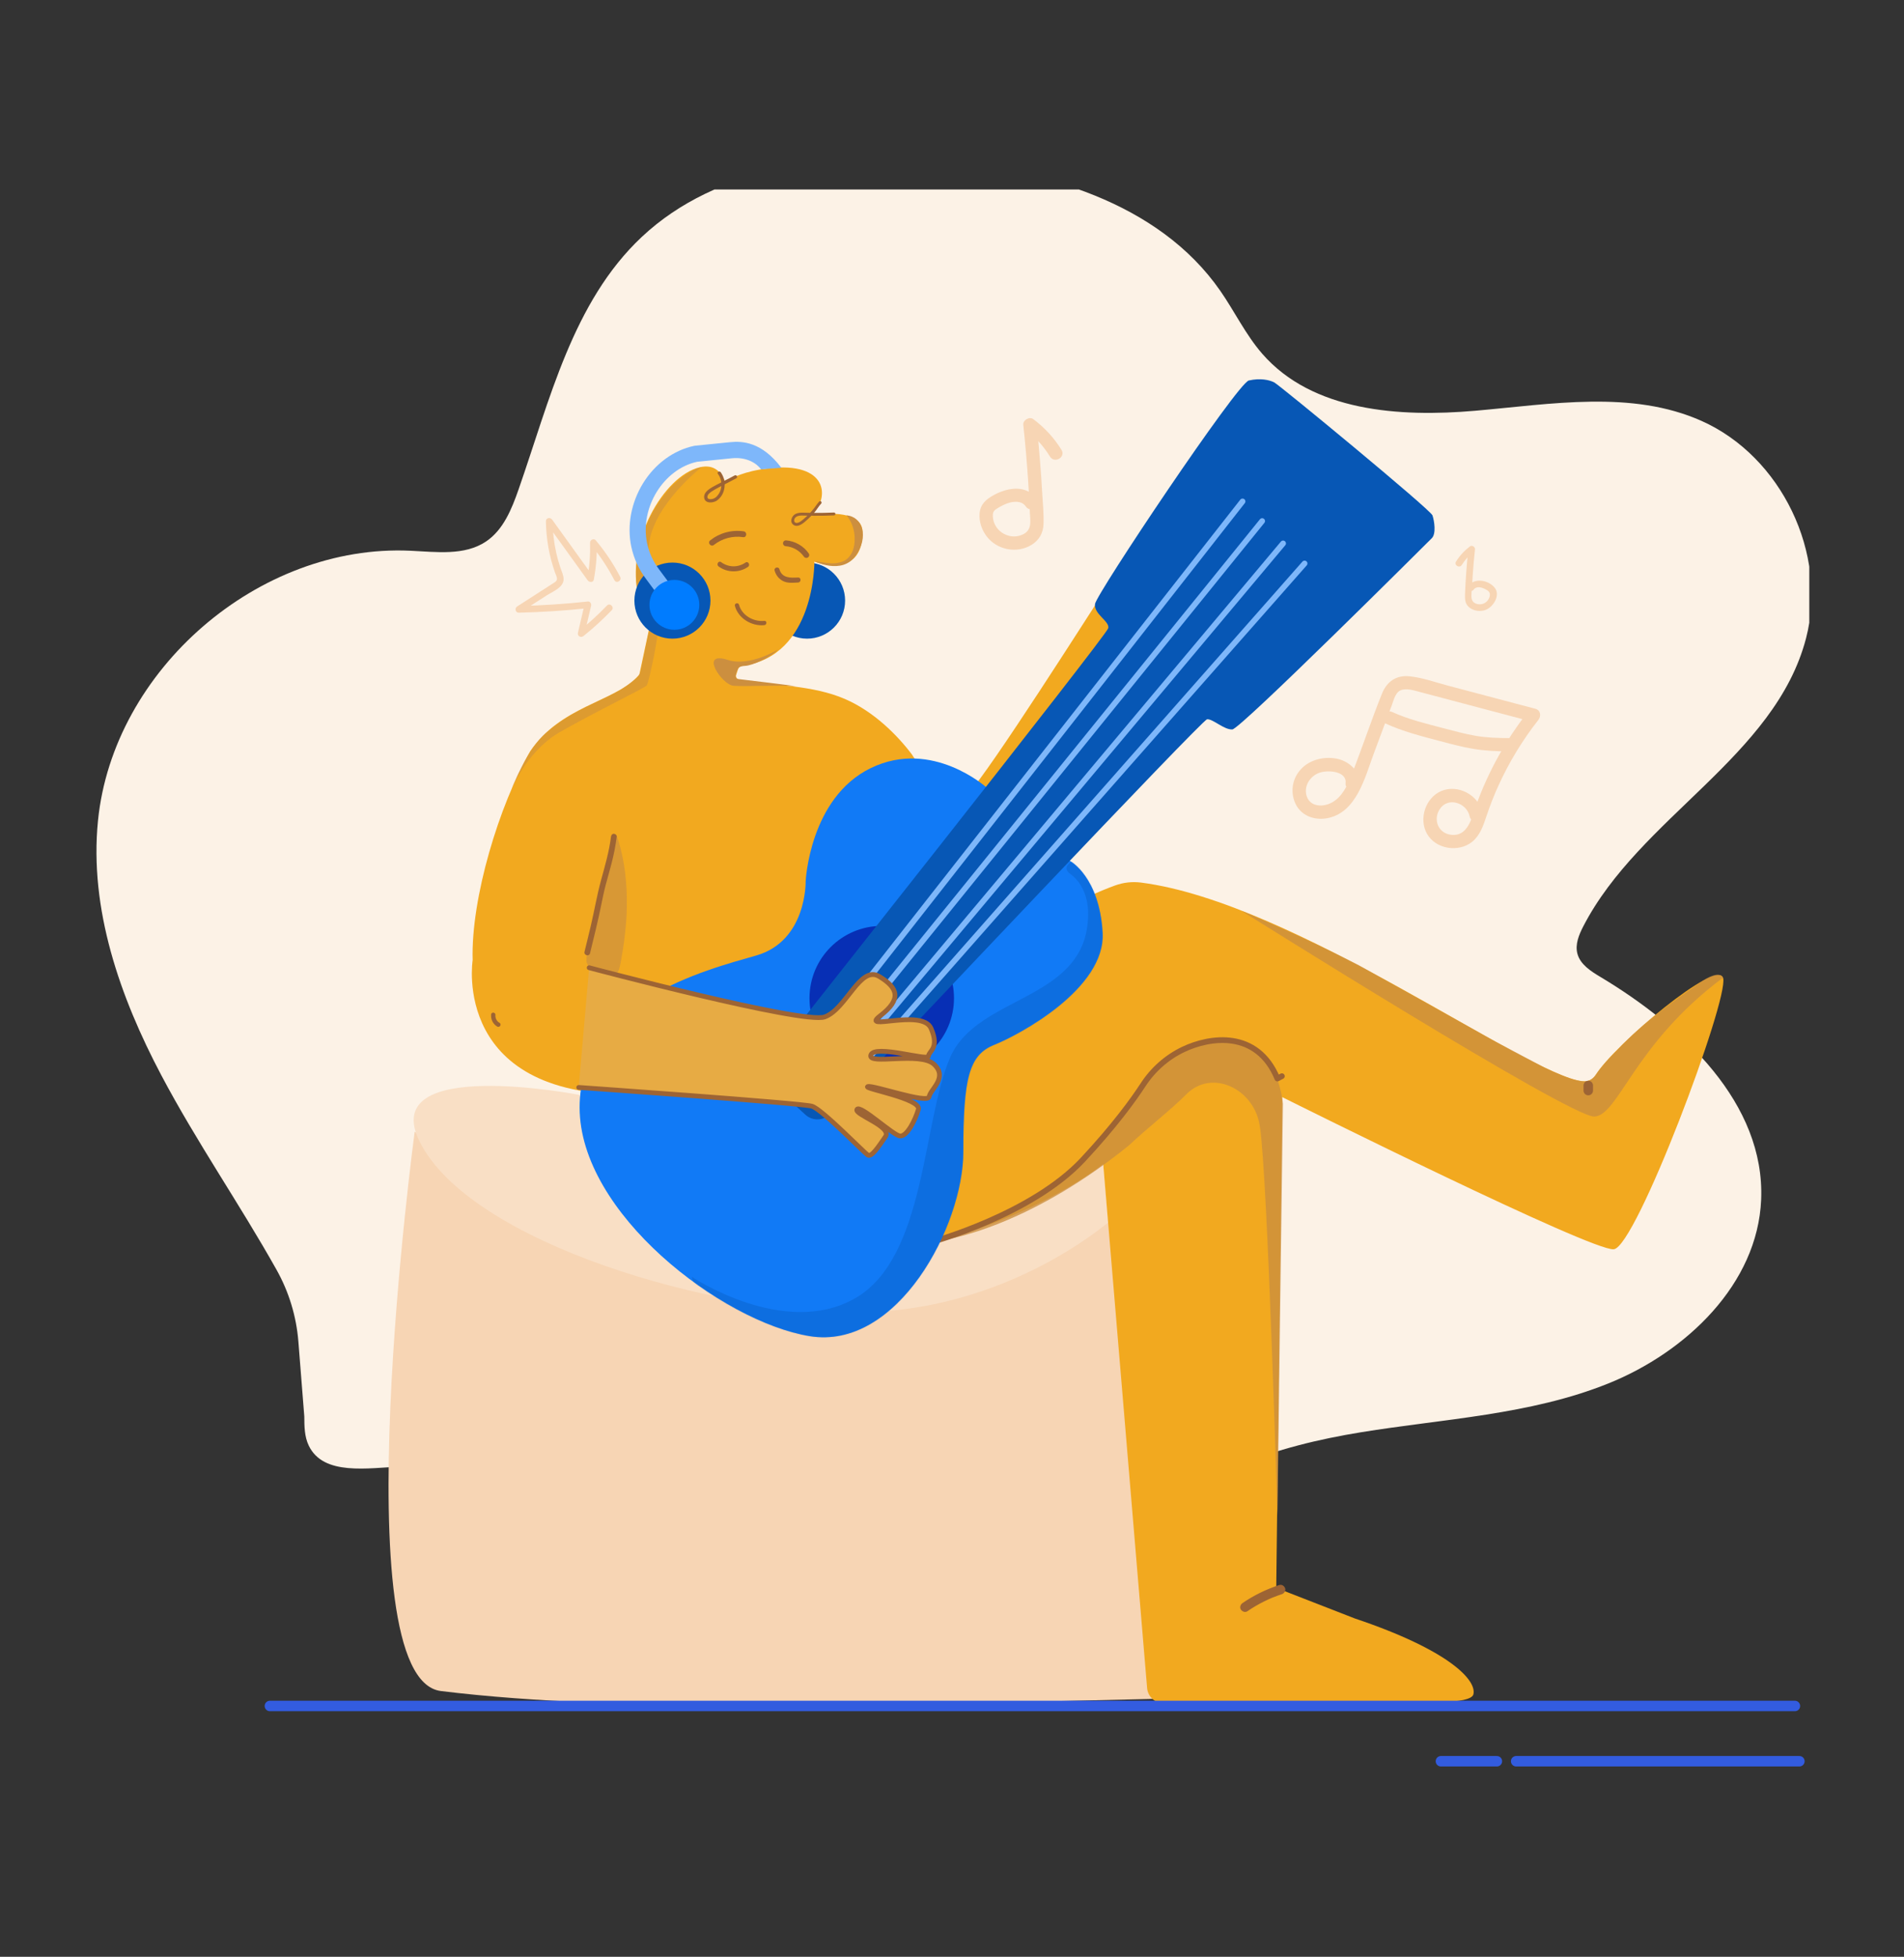 <svg width="2000" height="2055" viewBox="0 0 2000 2055" fill="none" xmlns="http://www.w3.org/2000/svg">
<rect x="0" y="0" width="2000" height="2055" fill="#333333" stroke="none"/>
<g clip-path="url(#clip0_305_961)">
<path d="M319.645 1487.46C319.675 1497.9 319.795 1508.74 324.315 1518.14C339.745 1550.26 386.295 1541.54 421.905 1540.15C502.205 1537.02 569.125 1596.2 634.785 1642.53C718.335 1701.48 813.335 1744.13 912.905 1767.4C969.065 1780.52 1031.98 1786.47 1080.96 1756.04C1132.67 1723.91 1154.5 1660.68 1193.84 1614.22C1251.05 1546.65 1341.99 1518.43 1429.38 1504.17C1516.76 1489.91 1607.15 1485.95 1689.3 1452.93C1771.45 1419.91 1846.28 1348.34 1849.94 1259.87C1854.12 1158.91 1767.9 1077.96 1681.22 1026.03C1671.04 1019.93 1659.85 1012.87 1656.89 1001.38C1654.4 991.728 1658.54 981.688 1663.11 972.838C1722.21 858.328 1864.63 794.948 1897.12 670.238C1920.26 581.408 1871.18 479.398 1787.34 442.038C1714.01 409.368 1629.63 424.388 1549.66 431.358C1469.69 438.328 1378.53 432.028 1325.84 371.458C1308.42 351.428 1296.86 327.048 1281.7 305.248C1216.91 212.158 1095.44 177.508 982.345 168.828C873.305 160.448 753.765 174.008 674.055 248.888C601.565 316.988 577.475 420.188 544.685 514.088C537.475 534.738 528.675 556.518 510.505 568.688C487.955 583.798 458.325 579.638 431.205 578.378C271.925 570.948 118.775 703.208 102.925 861.878C93.665 954.618 125.915 1046.88 169.475 1129.27C206.475 1199.23 251.815 1264.52 290.495 1333.51C303.495 1356.7 311.325 1382.42 313.425 1408.92L319.635 1487.47L319.645 1487.46Z" fill="#FCF2E6"/>
<path d="M435.59 1188.34C435.59 1188.34 358.25 1762.96 463.19 1775.9C657.39 1799.84 942.05 1790.24 1210.53 1784.16C1281.86 1782.55 1164.19 1283.45 1164.19 1283.45C1164.19 1283.45 834.35 1539.04 435.59 1188.34Z" fill="#F7D5B4"/>
<path d="M608.18 1149.76C608.18 1149.76 396.32 1108.69 440.62 1198.51C493.2 1305.12 750.55 1380.08 904.85 1378.08C1059.15 1376.08 1164.19 1283.44 1164.19 1283.44L1158.82 1222.42C1158.82 1222.42 854.92 1416.46 701.95 1254.84L608.17 1149.76H608.18Z" fill="#F9DFC5"/>
<path d="M651.42 605.759C644.3 592.029 635.69 579.239 625.77 567.379C623.8 565.029 619.71 566.969 619.8 569.849C620.16 582.269 619.26 594.599 617 606.809L623.4 605.969C608.92 585.869 594.43 565.769 579.95 545.669C578.04 543.019 573.37 543.699 573.43 547.439C573.71 565.829 576.89 584.019 583.02 601.359C583.72 603.329 585.31 606.229 585.01 608.379C584.69 610.659 582.12 611.879 580.45 612.949C576.14 615.739 571.81 618.509 567.49 621.289C559.39 626.499 551.29 631.709 543.19 636.919C540.38 638.729 541.35 643.529 544.96 643.439C569.21 642.879 593.41 641.299 617.53 638.679L614.16 634.249C611.8 644.339 609.44 654.439 607.08 664.529C606.24 668.139 610.28 670.069 612.93 667.939C623.38 659.549 633.25 650.519 642.55 640.859C645.67 637.609 640.73 632.659 637.6 635.909C628.31 645.569 618.43 654.599 607.98 662.989L613.83 666.399C616.19 656.309 618.55 646.209 620.91 636.119C621.38 634.119 619.91 631.429 617.54 631.689C593.43 634.309 569.22 635.889 544.97 636.449L546.74 642.969C555.92 637.069 565.1 631.159 574.28 625.259C580.34 621.359 591.95 617.009 592.02 608.389C592.06 604.109 589.88 599.949 588.56 595.979C586.89 590.969 585.48 585.869 584.31 580.719C581.83 569.779 580.61 558.659 580.43 547.449L573.91 549.219C588.39 569.319 602.88 589.419 617.36 609.519C618.93 611.699 623.16 611.929 623.76 608.679C626.13 595.849 627.18 582.899 626.81 569.859L620.84 572.329C630.38 583.729 638.55 596.109 645.39 609.299C647.47 613.299 653.51 609.759 651.43 605.769L651.42 605.759Z" fill="#F7D5B4"/>
<path d="M1427.4 822.87C1429.2 809.24 1415.82 798.83 1403.66 796.65C1390.57 794.31 1375.91 797.75 1366.61 807.69C1357.31 817.63 1355.23 831.66 1360.58 843.59C1366.27 856.29 1379.96 861.58 1393.17 859.43C1424.93 854.28 1433.76 816.25 1443.23 790.88C1449.47 774.16 1455.71 757.43 1461.95 740.71C1464.16 734.8 1465.93 725.83 1473.14 724.31C1479.61 722.95 1486.61 725.43 1492.79 727.07C1531.57 737.33 1570.35 747.59 1609.12 757.85L1606.03 746.15C1582.33 776.21 1563.53 809.67 1550.57 845.71C1545.9 858.7 1542.16 878.87 1524.13 876.66C1510.68 875.01 1505.16 860.8 1512.32 849.76C1520.94 836.47 1540.74 843.04 1543.73 857.31C1545.58 866.12 1559.07 862.39 1557.23 853.59C1553.32 834.92 1531.33 823.19 1513.74 830.81C1497.3 837.93 1490.13 859.98 1498.89 875.54C1508.09 891.88 1532.17 895.56 1546.46 883.98C1554.81 877.21 1558.19 866.68 1561.49 856.86C1565.19 845.84 1569.4 835.01 1574.25 824.45C1585.39 800.14 1599.37 777.06 1615.93 756.06C1619.05 752.1 1618.4 745.83 1612.84 744.36C1582.33 736.29 1551.81 728.21 1521.3 720.14C1507.98 716.62 1494.35 711.65 1480.6 710.24C1466.85 708.83 1456.83 715.6 1451.68 728.4C1440.35 756.53 1430.83 785.39 1419.81 813.64C1415.48 824.75 1409.77 837.14 1398.72 842.98C1389.99 847.59 1377.07 847.62 1372.9 836.98C1368.73 826.34 1375.88 814.73 1386.58 811.3C1395.09 808.58 1415.15 809.68 1413.41 822.87C1412.91 826.65 1416.99 829.83 1420.41 829.87C1424.6 829.91 1426.92 826.6 1427.41 822.87H1427.4Z" fill="#F7D5B4"/>
<path d="M1455.55 759.89C1473.46 768.14 1493.23 773.17 1512.25 778.17C1524.04 781.27 1535.87 784.53 1547.92 786.5C1560.13 788.49 1572.43 789.03 1584.78 789.12C1593.79 789.19 1593.8 775.19 1584.78 775.12C1573.29 775.04 1561.74 774.74 1550.39 772.8C1539.04 770.86 1527.35 767.68 1515.96 764.68C1498.18 760 1479.35 755.52 1462.61 747.81C1454.48 744.07 1447.36 756.13 1455.54 759.9L1455.55 759.89Z" fill="#F7D5B4"/>
<path d="M1115 472.459C1107.23 459.789 1097.27 449.099 1085.41 440.169C1081.34 437.109 1074.34 441.199 1074.88 446.209C1077.03 466.309 1078.78 486.449 1080.09 506.619C1080.76 517.029 1081.32 527.449 1081.76 537.869C1082.11 546.209 1084.28 555.599 1075.86 560.479C1061.79 568.629 1043.7 558.579 1042.9 542.439C1042.71 538.639 1043.43 536.609 1046.62 534.509C1050.21 532.149 1054.24 529.989 1058.29 528.549C1064.44 526.359 1073.24 525.539 1077.42 531.789C1082.4 539.239 1094.54 532.239 1089.51 524.719C1078.7 508.549 1058.58 511.809 1043.76 519.989C1035.6 524.489 1029.66 529.679 1028.95 539.489C1028.34 547.879 1031.28 556.509 1036.31 563.159C1047.19 577.549 1068.11 581.729 1083.61 572.169C1091.59 567.249 1095.78 559.769 1096.13 550.459C1096.53 539.829 1095.4 528.939 1094.8 518.329C1093.45 494.239 1091.46 470.189 1088.89 446.199C1085.38 448.209 1081.87 450.229 1078.36 452.239C1088.23 459.669 1096.48 468.999 1102.93 479.509C1107.63 487.179 1119.75 480.149 1115.02 472.439L1115 472.459Z" fill="#F7D5B4"/>
<path d="M1535.51 593.269C1538.76 588.079 1542.76 583.539 1547.63 579.809L1542.36 576.789C1540.69 592.469 1539.47 608.209 1538.88 623.969C1538.67 629.599 1538.96 634.669 1543.85 638.269C1548.53 641.719 1554.91 642.499 1560.35 640.559C1568.65 637.589 1576.66 624.759 1569.73 616.829C1562.8 608.899 1548.63 606.629 1542.06 615.559C1539.39 619.189 1545.46 622.689 1548.1 619.089C1550.96 615.209 1556.4 616.819 1559.92 618.579C1563.45 620.349 1565.86 622.149 1564.74 626.479C1563.7 630.509 1560.4 633.729 1556.27 634.469C1551.84 635.259 1546.61 633.429 1545.85 628.609C1545.23 624.689 1546.04 620.069 1546.24 616.099C1546.46 611.829 1546.71 607.569 1547.01 603.309C1547.62 594.459 1548.42 585.619 1549.36 576.799C1549.63 574.309 1546.12 572.229 1544.09 573.779C1538.22 578.269 1533.38 583.469 1529.46 589.749C1527.07 593.579 1533.12 597.099 1535.5 593.279L1535.51 593.269Z" fill="#F7D5B4"/>
<path d="M847.77 670.701C869.834 670.701 887.72 652.815 887.72 630.751C887.72 608.687 869.834 590.801 847.77 590.801C825.706 590.801 807.82 608.687 807.82 630.751C807.82 652.815 825.706 670.701 847.77 670.701Z" fill="#0757B5"/>
<path d="M1244.04 637.18L1196.15 605.26C1186.41 598.23 1172.78 600.78 1166.25 610.86C1142.01 648.32 1040.14 808.71 1017.2 833.18C987.27 865.1 982.71 841.19 982.71 841.19C980.17 834.27 962.45 798.36 958.02 792.52C942.93 772.41 918.07 747.24 887.54 734.06C853.56 719.39 813.46 720.21 776.94 713.8L775.99 713.58C775.01 713.34 774.17 712.73 773.64 711.87C773.11 711.01 772.95 709.98 773.18 709L775.08 703.18C775.37 702.17 775.93 701.25 776.72 700.55C777.5 699.85 778.47 699.38 779.51 699.2C856.47 689.49 855.45 589.88 855.45 589.88C855.45 589.88 906.7 609.41 905.97 558.25C905.68 537.52 871.64 537.59 852.46 541.7L852.66 540.95C872.13 522.55 869.71 484.49 807.07 491.86C780.52 494.98 770.8 501.71 760.85 505.24C761 505.57 761.77 505.93 761.9 506.26L762.84 506.43C763.88 505.97 760.31 505.71 761.5 505.27C758.01 497.73 751.66 486.78 734.96 490.74C696.87 499.81 656.08 570.79 671.01 627.45C673.93 638.51 677.09 642.93 680.12 649.68C682.05 653.89 682.45 658.65 681.25 663.13L672.18 705.62C671.83 706.86 671.94 708.12 671.05 709.05L668.68 711.53C643.6 737.23 588.92 741.94 557 788.82C524.35 845.49 494.62 942.98 496.48 1008.3C496.48 1008.3 473 1156.07 673.27 1149.26C680.97 1167.31 679.4 1203.56 691.19 1232.25C713.44 1286.38 765.38 1327.58 876.21 1320.73C1051.12 1310.09 1158.82 1222.42 1158.82 1222.42L1204.94 1772.7C1205.29 1777.09 1207.29 1781.18 1210.53 1784.15C1213.77 1787.13 1218.02 1788.77 1222.42 1788.74L1479.44 1787.53C1488.81 1787.53 1544.81 1790.29 1547.66 1779.45C1551.46 1764.94 1523.19 1733.27 1423.06 1699.65L1340.59 1667.55L1346.81 1152.14C1362.29 1159.88 1671.67 1314 1695.1 1311.96C1718.53 1309.93 1816.13 1049.63 1810.03 1027.24C1804.21 1005.87 1696.42 1096.49 1676 1129.03C1673.09 1133.67 1667.72 1136.15 1662.29 1135.51C1601.98 1128.42 1360.34 947.73 1198.56 926.86C1189.39 925.68 1180.07 926.72 1171.38 929.87C1156.36 935.31 1130.16 946.28 1099.83 965.41C1108.68 923.08 1161.86 799.25 1161.86 799.25L1196.78 714.45" fill="#F2A91F"/>
<path d="M780.6 564.109C781.56 564.249 782.36 563.989 782.92 563.449C783.47 562.929 783.77 562.189 783.83 561.449C783.95 559.969 783.11 558.269 781.15 557.979C774.94 557.089 768.61 557.479 762.56 559.119C756.51 560.759 750.85 563.629 745.95 567.539C745.19 568.149 744.84 568.919 744.83 569.709C744.81 570.479 745.11 571.219 745.59 571.789C746.07 572.359 746.74 572.799 747.5 572.939C748.27 573.079 749.11 572.899 749.87 572.299C754.16 568.899 759.1 566.419 764.39 565.009C769.68 563.599 775.2 563.289 780.61 564.109H780.6Z" fill="#9D6434"/>
<path d="M825.47 573.631V573.611C829.19 573.931 832.79 575.061 836.03 576.911C839.29 578.771 842.11 581.331 844.29 584.391C844.7 585.071 845.34 585.581 846.11 585.811C846.88 586.041 847.71 585.971 848.43 585.611C849.14 585.221 849.67 584.561 849.91 583.781C850.15 583.001 850.06 582.161 849.68 581.441V581.411L849.65 581.391C846.92 577.421 843.34 574.111 839.17 571.711C835 569.301 830.35 567.851 825.55 567.461H825.52H825.49C824.69 567.481 823.93 567.801 823.37 568.361C822.8 568.921 822.48 569.681 822.45 570.481C822.45 571.301 822.76 572.081 823.32 572.671C823.88 573.261 824.65 573.601 825.46 573.631H825.47Z" fill="#9D6434"/>
<path d="M754.12 497.66C756.94 501.46 758.22 506.18 757.69 510.88C757.41 514.57 755.89 518.06 753.38 520.79C752.15 522.32 750.47 523.42 748.58 523.94C746.84 524.37 743.16 524.7 743.06 522.06C742.96 519.42 745.82 517.29 747.78 515.99C750.19 514.43 752.68 513 755.25 511.7C761.29 508.51 767.46 505.59 773.45 502.27C775.4 501.19 773.66 498.21 771.71 499.29C765.24 502.86 758.53 506 752.03 509.5C747.28 512.08 738.62 516.21 739.71 522.94C740.7 529.19 749.37 528.32 753.23 525.55C757.03 522.75 759.67 518.66 760.64 514.04C761.36 510.94 761.42 507.72 760.8 504.59C760.18 501.47 758.9 498.51 757.05 495.92C755.67 494.17 752.73 495.92 754.07 497.66H754.11H754.12Z" fill="#9D6434"/>
<g opacity="0.68">
<path d="M647.79 877.609C659.1 909.529 660.4 948.949 656.42 981.129C655.71 988.579 652.61 1009.89 650.44 1017.41C650.1 1018.69 649.53 1019.9 648.79 1020.94C647.95 1021.8 647.01 1022.38 646.09 1022.58C638.1 1025.19 626.02 1020.5 620.86 1016.29C620.24 1016.46 619.64 1016.46 619.1 1016.28C618.57 1016.09 616.57 1011.15 616.2 1010.64C615.72 1009.11 616.28 1002.24 616.87 1000.33C625.57 960.979 629.59 925.649 644.8 887.599" fill="#CC8F3F"/>
</g>
<path d="M817.32 682.1C817.32 682.1 787.52 700.51 764.52 693.05C733.83 683.09 758.38 719.11 770.32 720.16C782.25 721.21 815.42 719.27 835.76 720.5C835.76 720.5 781.59 713.72 775.49 713.12C769.39 712.52 775.49 701.91 775.49 701.91C775.49 701.91 775.91 699.6 782.88 699.27C789.84 698.95 808.82 690.92 817.33 682.11L817.32 682.1Z" fill="#CC8F3F"/>
<path opacity="0.54" d="M737.03 490.529C737.03 490.529 687.5 528.799 681.74 570.739C675.98 612.679 684.7 638.039 691.42 652.479C693.97 657.989 682.03 715.539 679.41 719.729C677.77 722.349 626.84 746.689 588.04 768.859C562.32 783.559 545.26 810.549 537.05 829.379C537.05 829.379 553.23 785.709 574.74 768.639C600.01 747.139 622.94 739.909 647.23 726.959C656.36 722.089 663.95 716.039 668.24 712.289C670.69 710.149 672.37 707.269 673.04 704.089L681.82 662.009C682.36 658.019 682.13 657.919 680.55 654.219C677.93 647.979 665.45 627.859 668.59 592.709C671.52 562.529 684.14 534.109 704.56 511.699C704.56 511.699 721.83 493.609 737.02 490.539L737.03 490.529Z" fill="#CC8F3F"/>
<path d="M515.88 1065.9C515.71 1068.33 516.23 1070.76 517.37 1072.92C518.51 1075.08 520.22 1076.88 522.33 1078.1C522.87 1078.4 523.51 1078.47 524.11 1078.29C524.7 1078.12 525.2 1077.72 525.5 1077.17C525.8 1076.62 525.86 1075.99 525.69 1075.4C525.52 1074.8 525.11 1074.31 524.57 1074.01L523.89 1073.64C523.68 1073.53 523.66 1073.33 524.01 1073.71L523.7 1073.54C523.33 1073.23 522.98 1072.9 522.65 1072.54C522.52 1072.36 522.37 1072.19 522.21 1072.04C522.46 1072.17 522.64 1072.27 522.21 1072.04L522 1071.74C521.73 1071.34 521.49 1070.93 521.26 1070.51L521.11 1070.19C520.96 1069.87 521.11 1070.19 521.11 1070.19C521.05 1069.97 520.97 1069.76 520.87 1069.56C520.71 1069.1 520.59 1068.63 520.49 1068.15C520.47 1068.03 520.44 1067.93 520.41 1067.81C520.47 1068.13 520.48 1068.22 520.46 1068.05L520.43 1067.85L520.36 1067.15C520.34 1066.65 520.36 1066.16 520.4 1065.66C520.38 1065.06 520.13 1064.48 519.7 1064.06C519.25 1063.64 518.65 1063.41 518.03 1063.42C517.43 1063.43 516.86 1063.68 516.43 1064.11C516.03 1064.58 515.81 1065.17 515.79 1065.78L515.86 1065.9H515.88Z" fill="#9D6434"/>
<path opacity="0.79" d="M1217.27 1118.66C1213.9 1121.78 1210.87 1125.25 1208.18 1128.98C1199.98 1140.32 1174.15 1175.72 1154.92 1198.51C1087.02 1279.01 978.67 1304.26 978.67 1304.26C978.67 1304.26 1068.46 1297.61 1185.51 1203.17C1204.95 1184.78 1230.34 1165.24 1246.03 1149.3C1273.03 1122.02 1317.01 1143.39 1323.17 1181.62C1323.27 1182.17 1323.36 1182.71 1323.44 1183.25C1331.63 1237.91 1341.81 1591.58 1341.81 1591.58L1347.61 1159.37C1347.61 1159.37 1342.63 1087.35 1281.61 1091.96C1250.19 1092.33 1227.68 1109.02 1217.27 1118.66Z" fill="#CC8F3F"/>
<path d="M1346.52 1130.17L1341.8 1132.67C1320.52 1081.46 1271.17 1088.66 1242.95 1102.09C1225.68 1110.31 1211.1 1123.27 1200.66 1139.31C1190.58 1154.79 1170.99 1181.96 1137.62 1217.81C1083.75 1275.67 978.67 1304.27 978.67 1304.27" stroke="#9D6434" stroke-width="6" stroke-linecap="round" stroke-linejoin="round"/>
<path opacity="0.79" d="M1571.26 1094.1L1427.27 1013.63C1378.05 988.36 1331.5 968.07 1303.9 956.43C1303.9 956.43 1649.29 1173.61 1674.71 1172.58C1700.13 1171.54 1716.21 1096.51 1809.82 1026.82C1809.82 1026.82 1807.02 1016.83 1784.89 1032.45C1762.76 1048.06 1727.9 1071.38 1698.08 1103.52C1698.08 1103.52 1685.08 1115.66 1676.01 1129.04C1676.01 1129.04 1671.7 1135.66 1665.27 1135.55C1665.27 1135.55 1659.66 1135.92 1649.79 1132.68C1646.29 1131.53 1634.45 1127.02 1622.15 1121.03L1571.27 1094.09L1571.26 1094.1Z" fill="#CC8F3F"/>
<path d="M889.08 541.189C889.08 541.189 900.05 552.289 897.33 572.149C896.25 580.219 891.6 587.899 883.66 590.189C876.16 592.379 873.61 592.079 855.55 589.359C855.55 589.359 884.07 604.039 898.62 583.849C913.17 563.659 905.9 542.469 889.08 541.199V541.189Z" fill="#CC8F3F"/>
<path d="M1036.49 827.201C1036.49 827.201 979.29 775.321 914.78 806.581C850.27 837.841 846.28 925.631 846.28 925.631C846.28 925.631 847.61 988.151 794.4 1003.44C741.19 1018.74 608.84 1051.99 608.84 1163.06C608.84 1274.13 757.82 1387.86 850.26 1403.15C942.71 1418.45 1011.87 1287.43 1011.87 1209.61C1011.87 1131.79 1017.86 1107.85 1044.46 1097.21C1071.06 1086.57 1161.51 1038.02 1158.19 979.491C1154.86 920.961 1124.27 904.341 1124.27 904.341L1036.48 827.191L1036.49 827.201Z" fill="#117AF6"/>
<mask id="mask0_305_961" style="mask-type:alpha" maskUnits="userSpaceOnUse" x="608" y="796" width="551" height="609">
<path d="M1036.49 827.201C1036.49 827.201 979.29 775.321 914.78 806.581C850.27 837.841 846.28 925.631 846.28 925.631C846.28 925.631 847.61 988.151 794.4 1003.44C741.19 1018.74 608.84 1051.99 608.84 1163.06C608.84 1274.13 757.82 1387.86 850.26 1403.15C942.71 1418.45 1011.87 1287.43 1011.87 1209.61C1011.87 1131.79 1017.86 1107.85 1044.46 1097.21C1071.06 1086.57 1161.51 1038.02 1158.19 979.491C1154.86 920.961 1124.27 904.341 1124.27 904.341L1036.48 827.191L1036.49 827.201Z" fill="#117AF6"/>
</mask>
<g mask="url(#mask0_305_961)">
<path opacity="0.33" d="M726.61 1340.84C726.61 1340.84 823.71 1406.02 898.2 1363.45C972.69 1320.88 968.7 1178.56 997.96 1110.72C1027.22 1042.88 1145.61 1052.19 1142.95 956.42C1142.95 956.42 1142.95 931.15 1124.33 917.85C1105.71 904.55 1157.58 892.58 1157.58 892.58L1221.43 998.99L1200.15 1157.28L1075.11 1225.12L1024.56 1362.13L926.13 1487.17L762.52 1452.59L726.61 1340.86" fill="#0757B5"/>
</g>
<path d="M926.2 1124.16C968.113 1124.16 1002.09 1090.18 1002.09 1048.27C1002.09 1006.36 968.113 972.381 926.2 972.381C884.287 972.381 850.31 1006.36 850.31 1048.27C850.31 1090.18 884.287 1124.16 926.2 1124.16Z" fill="#072FB5"/>
<path d="M811.03 1111.19C811.03 1111.19 1162.86 666.92 1164.19 659.6C1165.52 652.28 1148.89 644.97 1150.22 634.33C1151.55 623.69 1299.86 402.22 1311.83 399.56C1323.8 396.9 1333.11 398.89 1338.43 401.56C1343.75 404.22 1502.71 535.24 1504.7 541.23C1506.7 547.22 1508.69 560.52 1504.03 565.17C1499.37 569.83 1303.18 765.36 1294.53 766.02C1285.88 766.69 1273.91 754.71 1267.93 755.38C1262.58 755.97 940.24 1097.49 872.13 1169.71C865.16 1177.1 853.55 1177.53 846.04 1170.69L799.05 1127.83L811.02 1111.2L811.03 1111.19Z" fill="#0757B5"/>
<path d="M839.63 1120.5L1305.19 526.58" stroke="#7EB7FA" stroke-width="6" stroke-linecap="round" stroke-linejoin="round"/>
<path d="M858.25 1125.16L1325.8 547.199" stroke="#7EB7FA" stroke-width="6" stroke-linecap="round" stroke-linejoin="round"/>
<path d="M865.57 1145.77L1347.79 570.68" stroke="#7EB7FA" stroke-width="6" stroke-linecap="round" stroke-linejoin="round"/>
<path d="M894.83 1131.14L1370.36 591.76" stroke="#7EB7FA" stroke-width="6" stroke-linecap="round" stroke-linejoin="round"/>
<path d="M706.33 670.701C728.394 670.701 746.28 652.815 746.28 630.751C746.28 608.687 728.394 590.801 706.33 590.801C684.266 590.801 666.38 608.687 666.38 630.751C666.38 652.815 684.266 670.701 706.33 670.701Z" fill="#0757B5"/>
<path d="M690.21 623.631L679.31 608.951C671.22 598.471 665.75 586.661 663.07 573.861C658.5 552.031 662.97 527.941 675.33 507.751C687.93 487.171 707.57 472.761 729.19 468.221L730.08 468.081L766.95 464.361C779.77 463.071 800.09 463.931 820.71 491.201L799.43 492.861C794.77 486.541 784.31 479.691 768.66 481.271L732.25 484.951C696.94 492.641 671.93 533.231 679.7 570.381C681.85 580.651 686.24 590.131 692.75 598.561L703.65 613.241L690.2 623.631H690.21Z" fill="#7EB7FA"/>
<path d="M618.86 1016.28C618.86 1016.28 843.62 1075.94 866.23 1067.96C888.84 1059.98 903.47 1013.42 923.43 1025.39C943.38 1037.36 947.37 1049.33 924.76 1066.63C902.15 1083.92 968.66 1058.65 977.97 1079.93C987.28 1101.21 975.31 1103.87 975.31 1109.19C975.31 1114.51 918.78 1096.55 914.79 1107.86C910.8 1119.17 966.67 1103.87 981.3 1117.84C995.93 1131.81 977.31 1143.78 975.98 1151.76C974.65 1159.74 916.79 1139.12 911.47 1141.12C906.15 1143.12 968 1153.76 964.68 1165.06C961.35 1176.37 952.71 1193.66 945.39 1192.99C938.07 1192.32 903.49 1159.74 900.16 1165.06C896.83 1170.38 937.4 1183.02 930.09 1193.66C922.77 1204.3 915.46 1215.61 911.47 1212.95C907.48 1210.29 863.58 1165.06 852.94 1161.74C842.3 1158.41 607.9 1141.98 607.9 1141.98" fill="#E7AB44"/>
<path d="M618.86 1016.28C618.86 1016.28 843.62 1075.94 866.23 1067.96C888.84 1059.98 903.47 1013.42 923.43 1025.39C943.38 1037.36 947.37 1049.33 924.76 1066.63C902.15 1083.92 968.66 1058.65 977.97 1079.93C987.28 1101.21 975.31 1103.87 975.31 1109.19C975.31 1114.51 918.78 1096.55 914.79 1107.86C910.8 1119.17 966.67 1103.87 981.3 1117.84C995.93 1131.81 977.31 1143.78 975.98 1151.76C974.65 1159.74 916.79 1139.12 911.47 1141.12C906.15 1143.12 968 1153.76 964.68 1165.06C961.35 1176.37 952.71 1193.66 945.39 1192.99C938.07 1192.32 903.49 1159.74 900.16 1165.06C896.83 1170.38 937.4 1183.02 930.09 1193.66C922.77 1204.3 915.46 1215.61 911.47 1212.95C907.48 1210.29 863.58 1165.06 852.94 1161.74C842.3 1158.41 607.9 1141.98 607.9 1141.98" stroke="#9D6434" stroke-width="5" stroke-linecap="round" stroke-linejoin="round"/>
<path d="M708.38 661.38C722.839 661.38 734.56 649.658 734.56 635.2C734.56 620.741 722.839 609.02 708.38 609.02C693.921 609.02 682.2 620.741 682.2 635.2C682.2 649.658 693.921 661.38 708.38 661.38Z" fill="#007CFF"/>
<path d="M641.8 878.609C639.89 894.329 635.39 909.489 631.25 924.729C627.11 939.969 624.42 955.869 620.79 971.389C618.6 980.789 616.27 990.149 613.98 999.519C613.06 1003.27 618.85 1004.87 619.77 1001.12C623.82 984.579 627.93 968.059 631.33 951.369C632.9 943.679 634.44 936.029 636.47 928.449C638.5 920.869 640.57 913.809 642.46 906.439C644.8 897.269 646.68 888.009 647.82 878.609C648.02 876.999 646.3 875.609 644.82 875.609C643.04 875.609 642.02 876.989 641.82 878.609H641.8Z" fill="#9D6434"/>
<path d="M860.5 526.72C858.55 528.82 857.03 531.25 855.3 533.52C853.66 535.67 851.88 537.72 850 539.67C848.12 541.62 846.16 543.44 844.09 545.16C842.19 546.74 840.06 548.62 837.56 549.11C835.51 549.51 833.97 548.2 834.25 546.11C834.54 543.87 836.29 542.46 838.36 541.87C840.8 541.18 843.43 541.4 845.93 541.47C849.05 541.56 852.18 541.62 855.31 541.64C862.22 541.69 869.13 541.55 876.03 541.25C877.95 541.16 877.96 538.16 876.03 538.25C868.96 538.56 861.89 538.7 854.81 538.64C851.24 538.61 847.68 538.51 844.11 538.41C841.26 538.34 838.3 538.41 835.68 539.68C831.64 541.63 829.09 548.18 833.49 551.21C838.61 554.74 845 548.46 848.51 545.28C851.1 542.94 853.52 540.41 855.75 537.73C858.14 534.85 860.07 531.58 862.61 528.84C863.92 527.43 861.81 525.3 860.49 526.72H860.5Z" fill="#9D6434"/>
<path d="M754.82 594.881C763.93 601.571 776.43 601.711 785.73 595.321C788.5 593.421 785.87 588.871 783.08 590.791C775.17 596.221 765.18 596.011 757.47 590.351C754.74 588.351 752.12 592.901 754.82 594.881Z" fill="#9D6434"/>
<path d="M813.66 599.211C815.02 603.961 818.07 607.991 822.53 610.231C827.42 612.691 833.09 612.021 838.36 611.741C841.72 611.561 841.74 606.311 838.36 606.491C830.3 606.921 821.42 607.281 818.72 597.811C817.79 594.571 812.73 595.951 813.66 599.211Z" fill="#9D6434"/>
<path d="M771.95 636.32C775.48 649.46 789.66 657.89 802.87 656.51C805.72 656.21 805.75 651.71 802.87 652.01C791.62 653.18 779.33 646.47 776.29 635.12C775.54 632.33 771.2 633.51 771.95 636.32Z" fill="#9D6434"/>
<path d="M1343.79 1664.54C1330.13 1669.01 1317.08 1675.36 1305.21 1683.48C1303.05 1684.95 1301.88 1687.94 1303.42 1690.32C1304.8 1692.46 1307.95 1693.69 1310.26 1692.11C1315.95 1688.22 1321.91 1684.72 1328.09 1681.66C1329.57 1680.93 1331.06 1680.22 1332.56 1679.54C1333.38 1679.17 1334.2 1678.8 1335.03 1678.45C1335.11 1678.42 1336.47 1677.85 1335.49 1678.25C1335.91 1678.08 1336.32 1677.91 1336.74 1677.74C1339.94 1676.44 1343.18 1675.26 1346.45 1674.19C1348.93 1673.38 1350.8 1670.69 1349.94 1668.04C1349.14 1665.56 1346.45 1663.68 1343.79 1664.55V1664.54Z" fill="#9D6434"/>
<path d="M1663.36 1139.99V1145.31C1663.33 1146 1663.48 1146.64 1663.79 1147.24C1663.99 1147.86 1664.34 1148.4 1664.82 1148.85C1665.27 1149.34 1665.81 1149.68 1666.43 1149.88C1667.03 1150.19 1667.67 1150.34 1668.36 1150.31L1669.69 1150.13C1670.54 1149.89 1671.27 1149.46 1671.9 1148.84C1672.8 1147.86 1673.36 1146.66 1673.36 1145.3V1139.98C1673.39 1139.29 1673.24 1138.65 1672.93 1138.05C1672.73 1137.43 1672.38 1136.89 1671.9 1136.44C1671.45 1135.95 1670.91 1135.61 1670.29 1135.41C1669.69 1135.1 1669.05 1134.95 1668.36 1134.98L1667.03 1135.16C1666.18 1135.4 1665.45 1135.83 1664.82 1136.45C1663.92 1137.43 1663.36 1138.63 1663.36 1139.99Z" fill="#9D6434"/>
<path d="M283.5 1791.58H1885.4" stroke="#335CDF" stroke-width="11" stroke-linecap="round" stroke-linejoin="round"/>
<path d="M1592.61 1849.62H1890.11" stroke="#335CDF" stroke-width="11" stroke-linecap="round" stroke-linejoin="round"/>
<path d="M1513.57 1849.62H1572.35" stroke="#335CDF" stroke-width="11" stroke-linecap="round" stroke-linejoin="round"/>
</g>
<defs>
<clipPath id="clip0_305_961">
<rect width="1801.51" height="1656.12" fill="white" transform="translate(99 199)"/>
</clipPath>
</defs>
</svg>
